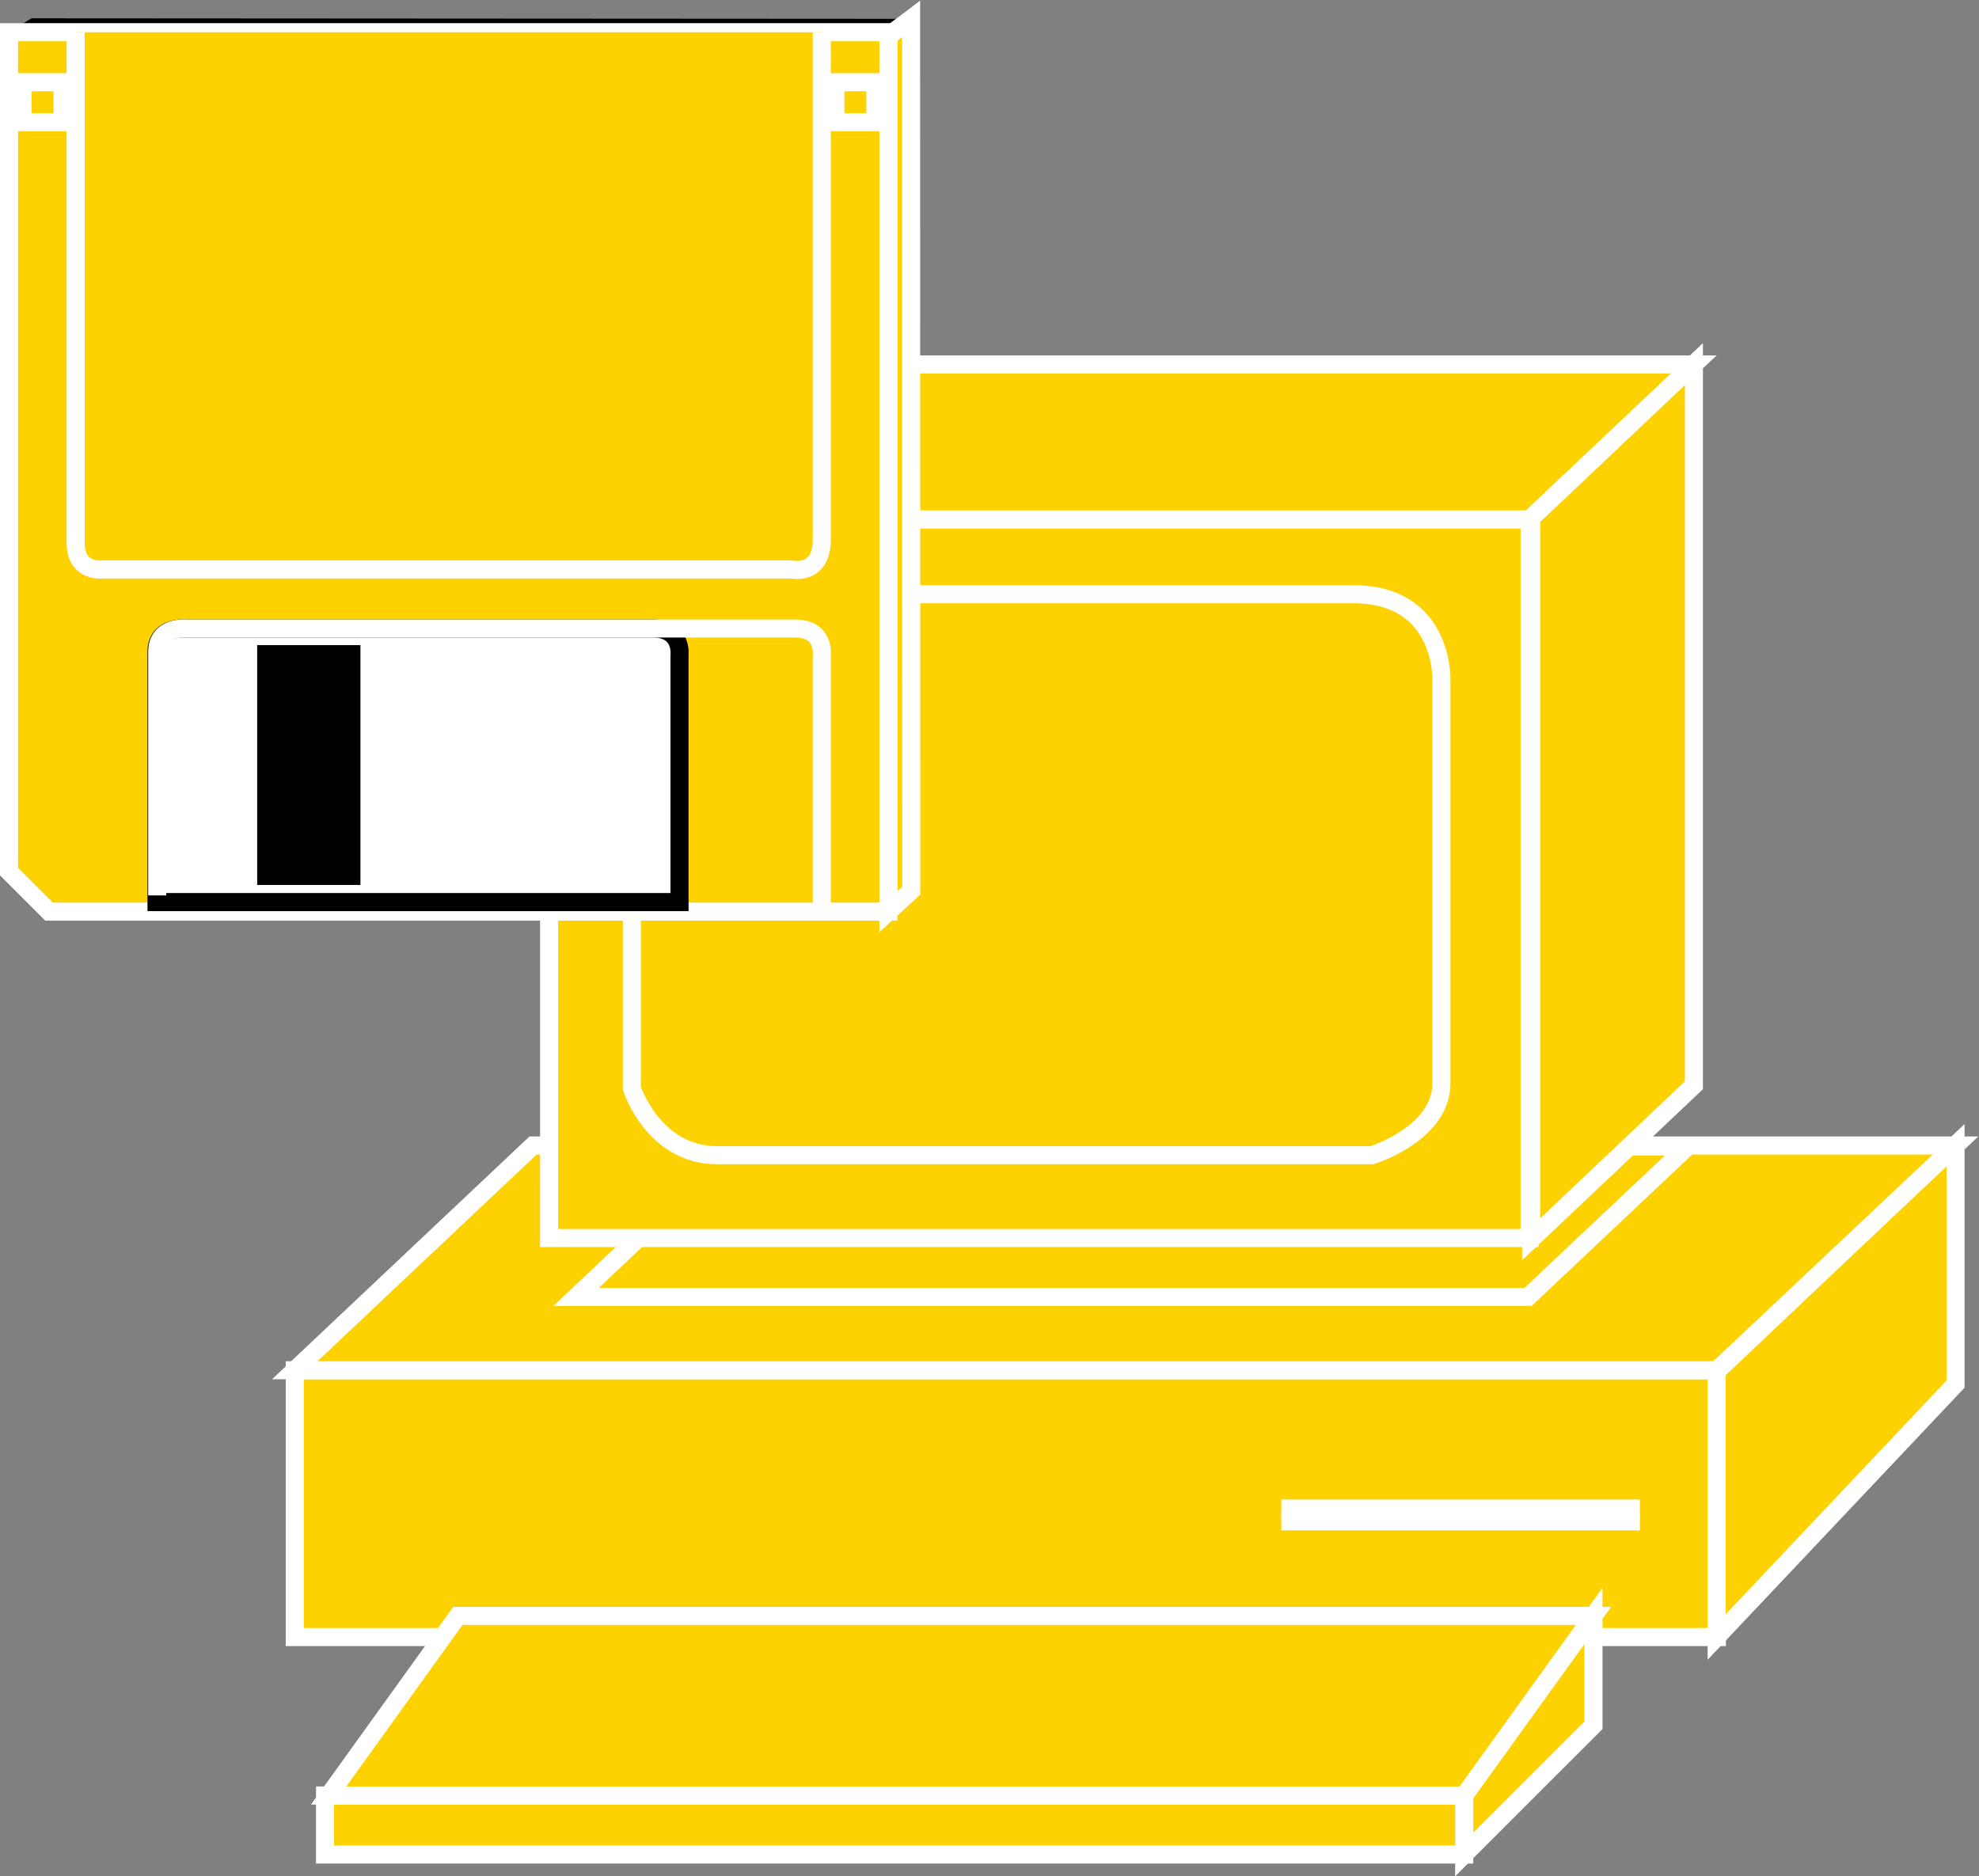 <?xml version="1.0" encoding="UTF-8" standalone="no"?>
<svg
   xmlns:dc="http://purl.org/dc/elements/1.1/"
   xmlns:cc="http://creativecommons.org/ns#"
   xmlns:rdf="http://www.w3.org/1999/02/22-rdf-syntax-ns#"
   xmlns:svg="http://www.w3.org/2000/svg"
   xmlns="http://www.w3.org/2000/svg"
   viewBox="0 0 58.387 55.36"
   height="55.36"
   width="58.387"
   xml:space="preserve"
   id="svg2"
   version="1.1"><rect x="0" y="0" width="58.387" height="55.36" fill="#808080" stroke="none"/><defs
     id="defs6" /><g
     transform="matrix(1.333,0,0,-1.333,0,55.36)"
     id="g10"><g
       transform="scale(0.1)"
       id="g12"><path
         id="path14"
         style="fill:#FED100;fill-opacity:1;fill-rule:nonzero;stroke:none"
         d="m 65.242,52.961 h 314.746 v 59.051 H 65.242 Z" /><path
         id="path16"
         style="fill:none;stroke:#ffffff;stroke-width:4;stroke-linecap:butt;stroke-linejoin:miter;stroke-miterlimit:4;stroke-dasharray:none;stroke-opacity:1"
         d="M 379.988,52.961 V 112.012 H 65.242 V 52.961 Z" /><path
         id="path18"
         style="fill:#FED100;fill-opacity:1;fill-rule:nonzero;stroke:none"
         d="m 283.586,78.574 h 79.375" /><path
         id="path20"
         style="fill:none;stroke:#ffffff;stroke-width:4;stroke-linecap:butt;stroke-linejoin:miter;stroke-miterlimit:4;stroke-dasharray:none;stroke-opacity:1"
         d="m 283.586,78.574 h 79.375" /><path
         id="path22"
         style="fill:#FED100;fill-opacity:1;fill-rule:nonzero;stroke:none"
         d="m 283.586,81.406 h 79.375" /><path
         id="path24"
         style="fill:none;stroke:#ffffff;stroke-width:4;stroke-linecap:butt;stroke-linejoin:miter;stroke-miterlimit:4;stroke-dasharray:none;stroke-opacity:1"
         d="m 283.586,81.406 h 79.375" /><path
         id="path26"
         style="fill:#FED100;fill-opacity:1;fill-rule:nonzero;stroke:none"
         d="m 432.82,108.945 v 52.918 L 379.949,111.777 V 52.961 l 52.871,55.984" /><path
         id="path28"
         style="fill:none;stroke:#ffffff;stroke-width:4;stroke-linecap:butt;stroke-linejoin:miter;stroke-miterlimit:4;stroke-dasharray:none;stroke-opacity:1"
         d="m 432.82,108.945 v 52.918 L 379.949,111.777 V 52.961 Z" /><path
         id="path30"
         style="fill:#FED100;fill-opacity:1;fill-rule:nonzero;stroke:none"
         d="M 324.07,4.824 V 18.074 l 28.618,39.57 V 33.426 L 324.07,4.824" /><path
         id="path32"
         style="fill:none;stroke:#ffffff;stroke-width:4;stroke-linecap:butt;stroke-linejoin:miter;stroke-miterlimit:4;stroke-dasharray:none;stroke-opacity:1"
         d="M 324.07,4.824 V 18.074 l 28.618,39.57 V 33.426 Z" /><path
         id="path34"
         style="fill:#FED100;fill-opacity:1;fill-rule:nonzero;stroke:none"
         d="m 71.945,4.824 h 252.125 v 13.059 H 71.945 Z" /><path
         id="path36"
         style="fill:none;stroke:#ffffff;stroke-width:4;stroke-linecap:butt;stroke-linejoin:miter;stroke-miterlimit:4;stroke-dasharray:none;stroke-opacity:1"
         d="M 324.07,17.883 V 4.824 H 71.945 V 17.883 Z" /><path
         id="path38"
         style="fill:#FED100;fill-opacity:1;fill-rule:nonzero;stroke:none"
         d="M 324.07,17.883 H 72.742 L 101.34,57.645 H 352.688 L 324.07,17.883" /><path
         id="path40"
         style="fill:none;stroke:#ffffff;stroke-width:4;stroke-linecap:butt;stroke-linejoin:miter;stroke-miterlimit:4;stroke-dasharray:none;stroke-opacity:1"
         d="M 324.07,17.883 H 72.742 L 101.34,57.645 h 251.348 z" /><path
         id="path42"
         style="fill:#FED100;fill-opacity:1;fill-rule:nonzero;stroke:none"
         d="M 432.82,161.758 H 117.98 L 65.242,112.012 H 379.988 l 52.832,49.746" /><path
         id="path44"
         style="fill:none;stroke:#ffffff;stroke-width:4;stroke-linecap:butt;stroke-linejoin:miter;stroke-miterlimit:4;stroke-dasharray:none;stroke-opacity:1"
         d="M 432.82,161.758 H 117.98 L 65.242,112.012 H 379.988 Z" /><path
         id="path46"
         style="fill:#FED100;fill-opacity:1;fill-rule:nonzero;stroke:none"
         d="M 373.523,161.551 H 162.82 l -35.308,-33.297 h 210.703 l 35.308,33.297" /><path
         id="path48"
         style="fill:none;stroke:#ffffff;stroke-width:4;stroke-linecap:butt;stroke-linejoin:miter;stroke-miterlimit:4;stroke-dasharray:none;stroke-opacity:1"
         d="M 373.523,161.551 H 162.82 l -35.308,-33.297 h 210.703 z" /><path
         id="path50"
         style="fill:#FED100;fill-opacity:1;fill-rule:nonzero;stroke:none"
         d="M 121.531,141.277 H 338.547 V 300.343 H 121.531 Z" /><path
         id="path52"
         style="fill:none;stroke:#ffffff;stroke-width:4;stroke-linecap:butt;stroke-linejoin:miter;stroke-miterlimit:4;stroke-dasharray:none;stroke-opacity:1"
         d="M 338.547,141.277 V 300.344 H 121.531 V 141.277 Z" /><path
         id="path54"
         style="fill:#FED100;fill-opacity:1;fill-rule:nonzero;stroke:none"
         d="m 139.855,265.449 c 0,15.965 16.559,18.328 16.559,18.328 0,0 127.734,0 143.106,0 20.097,0 19.511,-18.914 19.511,-18.914 0,0 0,-78.058 0,-89.289 0,-11.23 -15.371,-15.965 -15.371,-15.965 0,0 -24.5,0 -53.445,0 -37.891,0 -83.391,0 -91.438,0 -14.175,0 -18.922,14.786 -18.922,14.786 v 91.054" /><path
         id="path56"
         style="fill:none;stroke:#ffffff;stroke-width:4;stroke-linecap:butt;stroke-linejoin:miter;stroke-miterlimit:4;stroke-dasharray:none;stroke-opacity:1"
         d="m 139.855,265.449 c 0,15.965 16.559,18.328 16.559,18.328 0,0 127.734,0 143.106,0 20.097,0 19.511,-18.914 19.511,-18.914 0,0 0,-78.058 0,-89.289 0,-11.23 -15.371,-15.965 -15.371,-15.965 0,0 -24.5,0 -53.445,0 -37.891,0 -83.391,0 -91.438,0 -14.175,0 -18.922,14.786 -18.922,14.786 z" /><path
         id="path58"
         style="fill:#FED100;fill-opacity:1;fill-rule:nonzero;stroke:none"
         d="M 374.91,334.637 H 157.898 l -36.367,-34.293 h 217.016 l 36.363,34.293" /><path
         id="path60"
         style="fill:none;stroke:#ffffff;stroke-width:4;stroke-linecap:butt;stroke-linejoin:miter;stroke-miterlimit:4;stroke-dasharray:none;stroke-opacity:1"
         d="M 374.91,334.637 H 157.898 l -36.367,-34.293 h 217.016 z" /><path
         id="path62"
         style="fill:#FED100;fill-opacity:1;fill-rule:nonzero;stroke:none"
         d="m 374.91,175.078 v 159.629 l -36.015,-34.07 V 141.008 l 36.015,34.07" /><path
         id="path64"
         style="fill:none;stroke:#ffffff;stroke-width:4;stroke-linecap:butt;stroke-linejoin:miter;stroke-miterlimit:4;stroke-dasharray:none;stroke-opacity:1"
         d="m 374.91,175.078 v 159.629 l -36.015,-34.07 V 141.008 Z" /><path
         id="path66"
         style="fill:#000000;fill-opacity:1;fill-rule:nonzero;stroke:none"
         d="m 201.648,411.133 -5.015,-2.961 H 2 l 4.961,3.078 194.687,-0.117" /><path
         id="path68"
         style="fill:#FED100;fill-opacity:1;fill-rule:nonzero;stroke:none"
         d="m 201.688,218.164 -0.04,192.969 -5.015,-3.801 V 213.523 l 5.055,4.641" /><path
         id="path70"
         style="fill:none;stroke:#ffffff;stroke-width:4;stroke-linecap:butt;stroke-linejoin:miter;stroke-miterlimit:4;stroke-dasharray:none;stroke-opacity:1"
         d="m 201.688,218.164 -0.04,192.969 -5.015,-3.801 V 213.523 Z" /><path
         id="path72"
         style="fill:#FED100;fill-opacity:1;fill-rule:nonzero;stroke:none"
         d="M 10.848,213.523 H 196.633 V 408.172 H 2 V 222.371 l 8.848,-8.848" /><path
         id="path74"
         style="fill:none;stroke:#ffffff;stroke-width:4;stroke-linecap:butt;stroke-linejoin:miter;stroke-miterlimit:4;stroke-dasharray:none;stroke-opacity:1"
         d="M 10.848,213.523 H 196.633 V 408.172 H 2 V 222.371 Z" /><path
         id="path76"
         style="fill:#FED100;fill-opacity:1;fill-rule:nonzero;stroke:none"
         d="M 181.887,408.172 V 295.887 c 0,-8.153 -6.621,-6.629 -6.621,-6.629 H 22.629 c 0,0 -5.883,-0.742 -5.883,5.898 v 113.016" /><path
         id="path78"
         style="fill:none;stroke:#ffffff;stroke-width:4;stroke-linecap:butt;stroke-linejoin:miter;stroke-miterlimit:4;stroke-dasharray:none;stroke-opacity:1"
         d="M 181.887,408.172 V 295.887 c 0,-8.153 -6.621,-6.629 -6.621,-6.629 H 22.629 c 0,0 -5.883,-0.742 -5.883,5.898 v 113.016" /><path
         id="path80"
         style="fill:none;stroke:#ffffff;stroke-width:4;stroke-linecap:butt;stroke-linejoin:miter;stroke-miterlimit:4;stroke-dasharray:none;stroke-opacity:1"
         d="m 13.84,388.262 v 8.847 H 4.988 v -8.847 z" /><path
         id="path82"
         style="fill:none;stroke:#ffffff;stroke-width:4;stroke-linecap:butt;stroke-linejoin:miter;stroke-miterlimit:4;stroke-dasharray:none;stroke-opacity:1"
         d="m 193.738,388.262 v 8.847 h -8.843 v -8.847 z" /><path
         id="path84"
         style="fill:#ffffff;fill-opacity:1;fill-rule:nonzero;stroke:none"
         d="M 150.398,270.293 V 215.637 H 34.641 v 55.398 c 0,5.899 6.641,5.156 6.641,5.156 H 144.504 c 6.641,0 5.894,-5.898 5.894,-5.898" /><path
         id="path86"
         style="fill:none;stroke:#000000;stroke-width:4;stroke-linecap:butt;stroke-linejoin:miter;stroke-miterlimit:4;stroke-dasharray:none;stroke-opacity:1"
         d="M 150.398,270.293 V 215.637 H 34.641 v 55.398 c 0,5.899 6.641,5.156 6.641,5.156 H 144.504 c 6.641,0 5.894,-5.898 5.894,-5.898 z" /><path
         id="path88"
         style="fill:none;stroke:#ffffff;stroke-width:4;stroke-linecap:butt;stroke-linejoin:miter;stroke-miterlimit:4;stroke-dasharray:none;stroke-opacity:1"
         d="m 181.887,213.523 v 56.77 c 0,0 0.742,5.898 -5.903,5.898 H 41.434 c 0,0 -6.641,0.743 -6.641,-5.156 v -53.926" /><path
         id="path90"
         style="fill:#000000;fill-opacity:1;fill-rule:nonzero;stroke:none"
         d="m 56.922,219.426 h 22.855 v 53.086 H 56.922 Z" /><path
         id="path92"
         style="fill:none;stroke:#ffffff;stroke-width:4;stroke-linecap:butt;stroke-linejoin:miter;stroke-miterlimit:4;stroke-dasharray:none;stroke-opacity:1"
         d="m 196.633,407.43 5.176,3.691" /></g></g></svg>